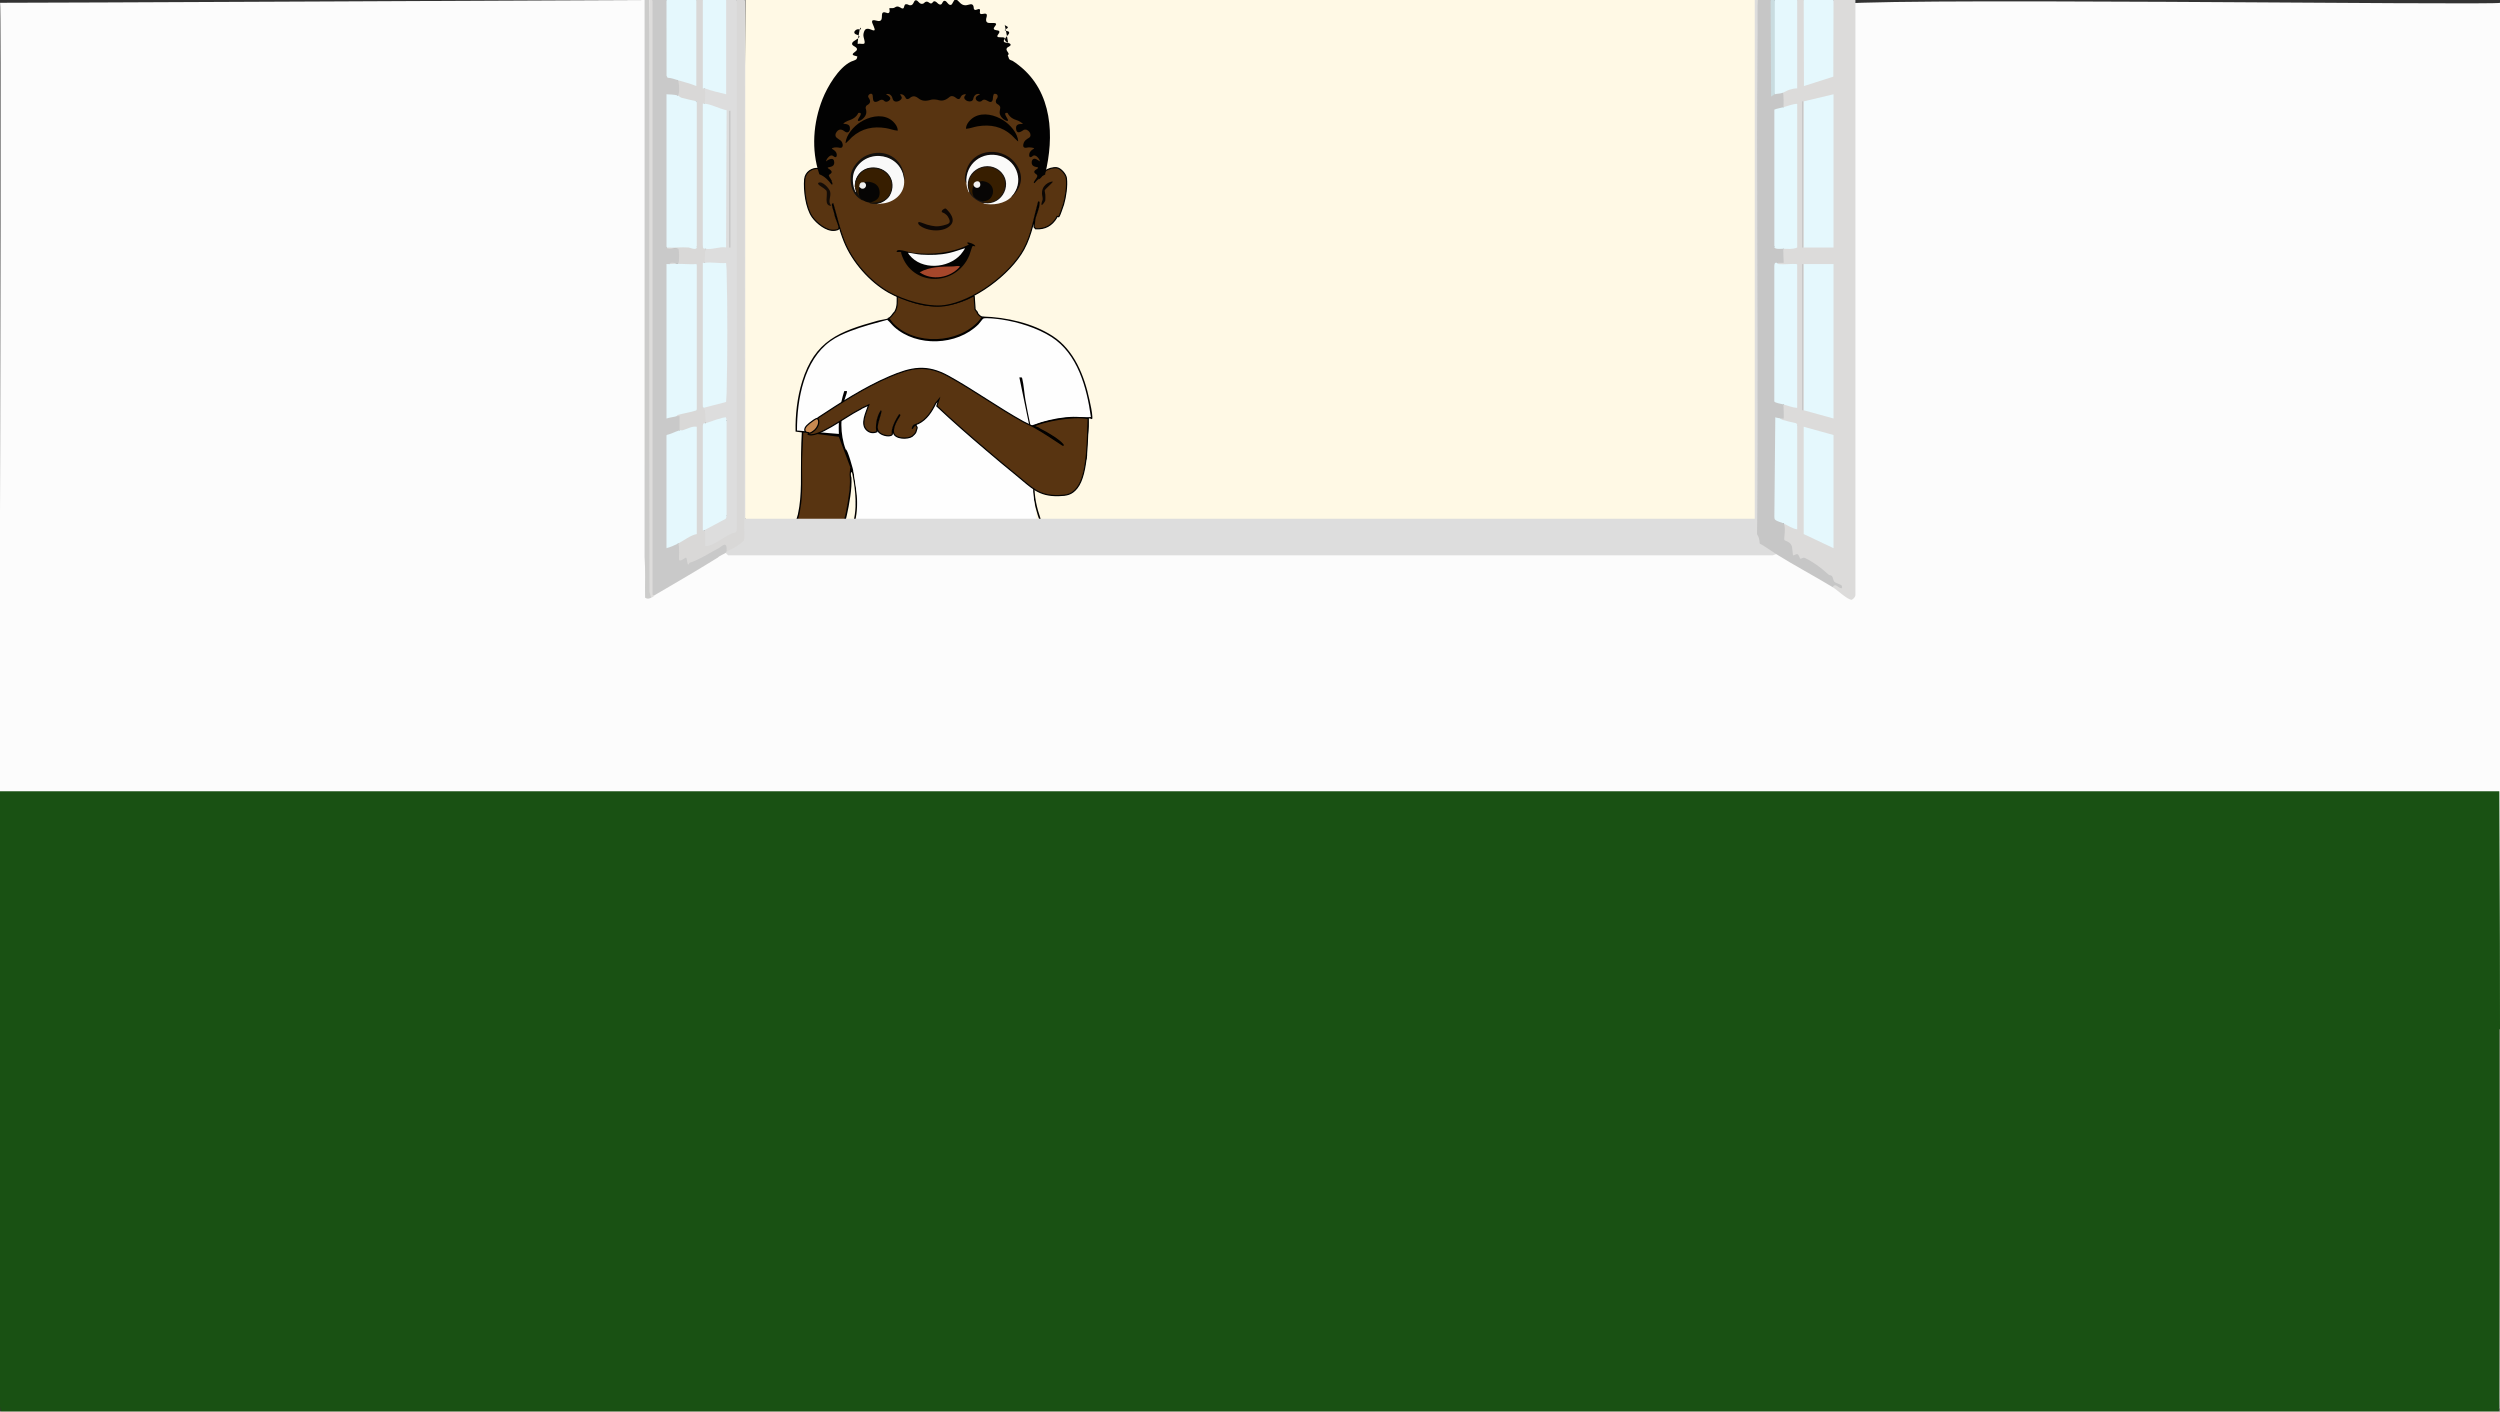 <?xml version="1.0" encoding="UTF-8"?>
<svg id="Ebene_1" xmlns="http://www.w3.org/2000/svg" version="1.1" viewBox="0 0 2034.72 1149.12">
  <rect x="0" y="0" width="2034.72" height="1149.12" fill="#333333" stroke="none"/>
  <!-- Generator: Adobe Illustrator 29.7.1, SVG Export Plug-In . SVG Version: 2.1.1 Build 8)  -->
  <defs>
    <style>
      .st0, .st1 {
        fill: #583411;
      }

      .st2 {
        fill: #cccccb;
      }

      .st3 {
        fill: #848d79;
      }

      .st4 {
        fill: #100b09;
      }

      .st5 {
        fill: #130c07;
      }

      .st6 {
        fill: #fcfcfc;
      }

      .st7 {
        fill: #c9dce0;
      }

      .st8 {
        fill: #d9d8d7;
      }

      .st9 {
        fill: #080605;
      }

      .st1, .st10, .st11 {
        stroke: #000;
        stroke-miterlimit: 10;
      }

      .st12 {
        fill: #020202;
      }

      .st13 {
        fill: #c9c9c9;
      }

      .st14 {
        fill: #a6a6a6;
      }

      .st15 {
        fill: #060504;
      }

      .st16 {
        fill: #a7472b;
      }

      .st17 {
        fill: #dddcdb;
      }

      .st18 {
        fill: #1b1614;
      }

      .st19 {
        fill: #f3f2f1;
      }

      .st20 {
        fill: #bbbbba;
      }

      .st21 {
        fill: #f9f9f9;
      }

      .st22 {
        fill: #cac8bb;
      }

      .st23 {
        fill: #efefee;
      }

      .st24 {
        fill: #195113;
      }

      .st25 {
        fill: #371e00;
      }

      .st26 {
        fill: #0d0705;
      }

      .st27 {
        fill: #fff9e5;
      }

      .st28 {
        fill: #12100d;
      }

      .st10 {
        fill: #b07345;
      }

      .st29 {
        fill: #0c0704;
      }

      .st30 {
        fill: #ddd;
      }

      .st31 {
        fill: #020100;
      }

      .st32 {
        fill: #030201;
      }

      .st33 {
        fill: #010000;
      }

      .st34 {
        fill: #fafaf9;
      }

      .st35 {
        fill: #e5f8fd;
      }

      .st36 {
        fill: #c6c6c6;
      }

      .st37 {
        fill: #fefefe;
      }

      .st38 {
        fill: #fafafa;
      }

      .st11 {
        fill: #c88950;
      }

      .st39 {
        fill: #dcdbda;
      }

      .st40 {
        fill: #bebebe;
      }

      .st41 {
        fill: #414141;
      }
    </style>
  </defs>
  <path class="st27" d="M1434.17-.04l3,.92v420.1l-3,1.2-1.44,1.92h-824.07l-1.88-1.92c-.83-.1-1.47-.2-1.47-.3-.25-138.9.09-283.28,1.47-421.92h827.39,0Z"/>
  <g>
    <path class="st0" d="M661.32,485.81l1.03-1.33c6.67-13.79,13.32-27.67,18.98-41.95,5.01-12.65,8.13-25.38,10.02-38.82.37-2.66.8-13.24.75-19.2,0-.61,1.2-1.45,1.33-2.04.15-.74-.34-2.24-.5-2.98-.19-.92-.66-2.75-.94-3.64s-.92-2.66-1.27-3.53c-.53-1.32-1.64-3.94-2.32-5.19-.38-.69-1.41-1.92-1.71-2.65-.95-2.31-.93-7.53-2.04-9.76-.08-.15-.29-.47-.46-.52-9.1-2.86-20.75.62-30.02-2.57l-.81.38c-1.06,13.62-1.1,27.21-.97,40.75.23,13.65-1.87,26.86-6.37,39.89l-14.23,47.68c-.47,1.8-.78,3.63-.94,5.48,9.38.39,21.14.53,30.46,0v.02-.02h0Z"/>
    <path class="st33" d="M693.1,383.13c3.85,1.1-.02-2.17,3.21-4,4.23-2.4.75-1.51-3.37,1.19-1.6,1.05-.66-.88-1.47,5.86.83,7.65-.36,15.62-1.59,23.2-1.78,10.99-4.56,21.05-8.51,31.4-5.87,15.36-13.37,30.05-20.05,45.04.44-.02,1.25.2,1.54-.19,9.36-21.71,21.32-43.01,26.41-66.38,1.92-8.79,4.26-21.56,3.71-30.44-1.35-3.83.33-7.48,1.11-1.14,1.17,6.1,2.03,12.66,2.21,18.87.28,1.94.28,3.92,0,5.86-.55,16.72-9.03,33.84-13.95,49.74-2.24,7.21-4.79,15.21-6.71,22.44-.51,1.92.56,1.67,1.3.09,2.83-6.12,4.59-15.97,6.7-22.76,4.89-15.68,13.29-32.68,13.88-49.19.29-2.15.28-4.33,0-6.48-.23-7.95-1.73-15.75-3.03-23.58,1.52-2.64,5.83-7,8.76-8.5.1,2.27-.46,9.95.85,11.93,2.32,6.08,8.41,28.78,13.75,25.38.36-.23.45,8.13.67,8.09.38-.06,2.37-7.75,3.42-7.57.97.17,3.44.45,4.36.42.48-.01,4.57-1.33,4.7-1.54.16-.24-.64-.26.49-1.34.15-.15.12,7.54.14,7.53.11-.07,1.8-7.1,2.38-6.93,6.35,1.76,13.23,22.08,14.2,15.05.26-1.88,9.12-25.51,9.51-26.83.08-.29-1.67,13.46-1.11,12.57,2.52-4.05,7.06,6.61,8.16,1.99,27.2,13.39,47.73-31.65,75.73-20.08.61.52.22,6.08.3,7.4,1.14,17.7,9.65,33.8,16.13,49.83,4.7,11.63,9.22,23.44,12.49,35.59l1.24.18c-3.1-12.28-7.8-24.36-12.52-36.08-7.28-18.04-16.96-35.91-16.13-56.15,7.72,2.71,15.52,7.04,23.94,5.82,3.46-.5-14.23-2.35-10.98-3.75,12.43-5.33,31.57-15.27,29.74-26.87-1.18-7.52,2.74-20.82,1.03-28.2,2.42-.63,3.5,2.34,3.33-1.46-.18-4.03-1.43-9.39-2.28-13.41-4.22-19.98-12.55-40.92-30.04-52.26-16.31-10.57-37.64-15.27-56.79-15.86-.38.11-.36.43-.5.56h.03l-.74-.09c-16.63,22.94-57.7,24.4-74.69,1.07l-.88-.06c-2.3.81-6.34,1.24-9.06,2-30.86,8.62-50.92,15.87-61.3,49.59-3.99,12.95-5.58,27.03-5.3,40.6l5.08.66c-.43,5.73-.44,11.4-.6,17.13-.44,16.37.97,33.62-2.58,49.5l-19.71,66.84c-.26.67.75.39,1.15.41,5.91-21.3,12.9-42.31,18.78-63.62,4.68-16.91,2.88-30.95,3.23-48.22.09-4.37.42-8.89.62-13.25.13-2.82.22-5.66.3-8.48h3.18l25.77,3.22"/>
    <path class="st1" d="M795.25,253.84c-.46-.74-1.89-1.38-1.73-3.01l-.69-9.94c-.33-.36-3.65,1.61-4.32,1.9-16.96,7.58-33.64,8.19-50.87,1.02-2.53-1.05-4.9-2.41-7.4-3.54.03,4.71.57,9.2-1.9,13.49-.35.61-.77.75-.96,1.02-.99,1.36-2.52,3.72-4.22,4.32,1.24,1.27,2.27,3.08,3.45,4.33,17.62,18.55,53.83,17,70.6-2.17.79-.91,1.45-2.26,2.26-3.09-1.8-.49-3.02-1.98-4.05-3.42-.21-.3-.1-.79-.17-.89v-.02h0Z"/>
    <path class="st14" d="M697.51,412.7c.51-1.88.51-4.6,0-6.48.06,2.09.07,4.39,0,6.48Z"/>
    <path class="st41" d="M696.31,412.39c.51-1.66.51-4.18,0-5.86.05,1.93.06,3.93,0,5.86Z"/>
    <path class="st1" d="M743.67,62.34l-23.41,1.33c3.27,1.32-6.55,2.59-7.07,6.63-13.33-3.3-21.4,5.61-33.13,14.13-1.26.91,2.23,10.34,1.33,10.6-.52.15-.91,9.92-.88,9.28.02-.5-4.61-4.38-4.42-4.86.27-.69-3.44,21.14-3.98,21.64-8.5,8.03-1.77,15.46,4.58,26.56-1-1.2-3.3-2.98-4.17-4.42-1.48-2.45-3.38-5.75-6.24-6.07-5.48-.62-10.8,2.98-11.33,8.78-.79,8.85,1.03,23.35,6.23,30.68,3.53,4.99,11.47,11.44,17.77,10.82,1.63-.16,4.1-.45,3.94-2.27-.25-2.99-2.81-7.52-3.35-10.89-.36-2.33-1.78-5.03-1.95-7.36-.03-.34-.22-1.15.29-1.07,2.83,10.12,5.47,21.22,9.42,30.93,6.68,16.39,20.77,32.4,35.92,41,12.01,6.81,31.92,12.91,45.56,11.01,23.1-3.23,53.22-25.25,64.49-46.02,6.54-12.05,8.37-25.34,12.02-38.46.53-.07.28.7.29,1.07.16,4.21-2.55,8.99-3.36,13.12-.36,1.88-.4,4.41-.61,6.09-.07.57,1.04,1.07,1.29,1.57,7.6.46,13.17-2.56,17.1-9.11.19-.32.31-.99.35-1.02.06-.05,1.06.57,1.47.27.46-.33,3.38-8.69,3.74-9.91,1.78-6.15,3.1-15.02,2.34-21.37-.37-3.15-4.54-8-7.72-8.45-2.93-.41-7.34.81-9.63,2.74-1.65,1.4-2.73,4.59-4.67,5.87.01-5.23,4.71-8.45,3.36-13.49-3.8-14.17-3.7-28-13.69-37.99-2.1-2.1-14.8-10.36-16.79-12.81-6.6-8.13-17.51-10.47-22.65-19.62-.44-.12-.5.12-.76.3-1.78,1.27-3.78,3.32-5.61,4.76-13.73,10.82-19.21-12.05-35.47-5.76-8.08,3.12-20.18,4.86-28.27,7.95l-5.3-13.69,22.97,7.51Z"/>
    <path class="st37" d="M648.65,350.39l34.09,2.78c-.49-11.83.76-23.64,4.39-34.88.57.2,2.35-.44,2.24.47-.22,1.76-1.58,4.83-2.09,6.82-3.25,12.93-3.77,27.68,1.03,40.22,1.45-.67,6.31,17.27,6.5,18.74,2.61,19.6,3.08,15.09,2.9,31.33-.28,23.93-35.45,76.97-10.45,82.35,16.47,3.55,63.46,4.02,86.79-4.21,6.14-2.17,90.33,64.17,67.42-87.8-2.47-16.42,2.64-22,.53-39.14l-12.36-59.88c1.31.13,1.97-.59,2.33.84,1.26,5.12,1.65,11.97,2.59,17.41,1.21,7,2.7,13.95,4.14,20.91.42.36,7.87-2.48,9.11-2.85,8.06-2.4,17.29-4.07,25.7-4.25,4.77-.1,9.56.78,14.35.16-3.3-23.97-10.82-51.46-32-65.06-11.55-7.42-27.4-12.33-40.89-14.33-2.48-.37-13.22-1.71-14.76-.68-.66.44-2.86,3.64-3.89,4.66-17.43,17.37-50.06,18.62-68.47,2.14-2.02-1.82-3.65-4.17-5.72-5.83-10.13,2.77-20.38,5.42-30.19,9.22-5.62,2.18-11.18,4.67-16.11,8.21-21.5,15.44-27.17,47.39-27.17,72.62l-.02.03h0Z"/>
    <path class="st11" d="M660.65,352.37l.25-.35c3.79-.91,7.29-6.37,5.94-10.34-.95-2.78-4.56.29-6,1.33-2.02,1.45-6.87,4.8-5.63,7.65.69,1.56,1.89,1.27,3.24,1.62"/>
    <path class="st10" d="M670,405.11"/>
    <path class="st1" d="M657.32,353.18c6.48,4.75,31.1-14.29,41.73-19.55,1.37-.68.92-.41,1.94-1.1,1.31-.88.66-.26,6.06-2.92-1.85,5.89-7.16,15.59-1.42,20.58,2.4,2.09,5.06,2.36,8.02,1.21-.68-4.28-.09-8.97,1.46-13.06.19-.49,1.6-3.72,1.79-3.8.11-.06-.12.02.17.05-.67,3.36-1.96,6.65-2.71,9.97-.48,2.13-.73,4.47.41,6.42,1.49,2.52,6.49,4.11,9.27,3.62,3.36-.58,1.77-1.82,2.3-4.48.92-4.63,3.26-8.68,5.71-12.6.52.09.18.81-.03,1.11-3.65,5.44-5.37,10.28-4.81,13.38.97,5.32,11.45,5.53,15.09,3.12.78-.52,2.84-2.62,3.08-3.42l1.04-3.43c.13-.42-.06-.84-.4-1.13-.79-.68-.19-2.2-.5-1.1-1.87-.28-3.41,4.07-2.91,2.25.85-3.06,2.54-2.5,4.72-3.57,6.93-3.41,10.88-9.72,14.23-16.56l2.61-3.15-1.66,5.46c13.04,12.31,26.59,24.11,40.25,35.72,8.22,7,16.53,13.98,24.91,20.77,11.92,9.66,17.53,16.86,34.04,16.38,6.4-.19,10.47-.73,14.8-6.12,9.3-11.54,8.36-42.67,9.16-56.64-13.25-2.36-35.27,2.16-44.02,5.96-.31.7,2.88,1.41,3.24,1.67,1.95,1.5,4.34,2.38,6.4,3.61,4.47,2.67,10.37,5.95,13.74,9.92.23.28.71.88-.11.55-7.69-5.02-15.33-10.25-23.36-14.73-2.63-1.47-5.78-2.66-8.53-4.17-20.66-11.42-40.36-25.71-60.98-37.12-17.9-9.9-30.3-7.28-48.18.39-20.36,8.74-39.5,21.16-58.03,33.34-.75.74.2,1.45.39,2.25.61,2.63-1.09,5.9-2.98,7.69-.67.63-2.39,1.97-3.5,2.39l-2.25.58"/>
    <path class="st34" d="M786.5,148.96c.15,2.38.75,4.6,1.66,6.78.07.16.5,1.3.75.62l.29-.92c-5.08-14.04,11.88-25.12,23.19-16.72,12.28,9.12,3.57,27.64-10.61,26.07l-.81.52-.75.31c7.47,1.71,17.6.39,23.07-5.55,14.95-15.05.21-37.72-19.58-34.43-10.6,1.76-19.58,12.14-17.22,23.32h.01Z"/>
    <path class="st21" d="M735.82,146.33c-.14-18.46-23.14-26.01-35.85-14.29-5.85,5.4-7.55,11.85-5.94,19.62.21,1.04,1.71,6.94,3,5.07-.34-1.23-.69-2.44-1.02-3.61.7-.44.43-.79-.3-.93.52-10.46,8.54-17.2,18.75-14.94,15.61,3.45,15.19,25.31-.26,28.15l-.38.68c-.64.32.31-.14.87.03,1.47-.22,1.26-.08,2.3-.38,10.42-.49,19.87-8.15,18.85-19.39h-.02,0Z"/>
    <path class="st32" d="M787.4,197.39c-.65.64,1.19,1.56,1.19,1.69-14.05,6.87-30.55,8.65-45.95,6.59-3.19-.43-7.45-2-10.29-2.14-1.22-.06-2.57,0-2.57,1.56.59.11,3.43-.16,3.6.02.05.05.1,1.05.22,1.46,8.39,27.01,44.47,27.07,55.35,1.2.56-1.32,2.07-6.83,2.51-7.32.59-.65,1.49.17,2.27,0,.15-1.68-5.82-3.59-6.33-3.08v.02h0Z"/>
    <path class="st31" d="M786.2,104.85c3.29-.22,6.37-1.55,9.59-2.07,10.45-1.68,19.61.18,27.66,7.32.46.41,4.99,5.33,5.28,4.93-.54-6.86-6.6-13.57-12.09-17.09-6.75-4.34-16.33-6.85-23.7-2.7-3.1,1.74-6.87,5.77-6.73,9.61,0,0-.01,0-.01,0Z"/>
    <path class="st4" d="M786.5,148.96c-1.02-15.8,13.02-26.47,27.69-21.99,14.25,4.35,19.53,21.79,9.11,33.09.13.62.77-.32.9-.46,6.87-7.03,9.16-15.3,3.87-24.31-9.72-16.54-36.23-15.79-41.72,3.8-.83,2.95-1.82,7.3.15,9.87h0Z"/>
    <path class="st28" d="M702.04,163.15c.37-.34.07-.86-.9-1.54.58-.84-.58-2.11-1.51-1.85-1.29-2.3-2.29-4.78-3.05-7.26-.3,0-.49.17-.57.48.11.93.31,1.59.48,2.45.06.32.39,1.01-.16.94-2.51-4.96-3.17-13.01-.55-17.98,9.8-18.59,38.09-13.61,40.06,7.81.49-.31.34-1.19.3-1.69-1.48-16.1-16.5-24.34-30.88-18.01-5.88,2.59-12.31,9.74-12.86,16.46-.7,8.56,1.8,16.25,9.65,20.2h-.02.01Z"/>
    <path class="st26" d="M766.63,172.68c.06.09,1.58.63,1.98.9,1.38.92,2.19,1.59,3.05,3.05,2.94,4.99.69,5.63-3.8,6.79-5.39,1.39-8.15.77-13.4-.61-1.45-.38-5.18-2-6.14-2.07-1.71-.12-1.06,1.7-.05,2.55,6.25,5.23,20.4,6.28,25.88-.53,2.33-2.9,1.02-6.46-.92-9.25-.4-.58-3.07-3.71-3.5-3.79-1.29-.26-3.91,1.66-3.1,2.98v-.02h0Z"/>
    <path class="st18" d="M788.91,156.37c1.73,4.22,7.73,8.29,12.07,8.95,15.26,2.29,24.35-17.02,12.34-26.66-12.01-9.64-30.64,2.53-24.41,17.71h0Z"/>
    <path class="st5" d="M676.7,167.47c-3.49-3.23.02-7.14-1.04-11.42-.68-2.74-6.54-9.12-9.53-7.25-1.66,1.04,3.38,3.73,4.03,4.23.46.35,2.32,1.8,2.46,2.11,1.41,3.16-2.53,12.75,4.08,12.33h0Z"/>
    <path class="st29" d="M847.73,166.85c.47.54,2.89-2.95,3-3.56.2-1.15.07-3.64.03-4.93-.03-.84-.65-3.01-.45-3.55.25-.69,4.93-4.84,5.86-6,.28-.35.73-.5.6-1.08-2.68.18-5.28,1.75-6.92,3.86-1.36,1.74-1.79,3.59-1.79,5.82,0,1.27.65,3.41.57,4.62-.09,1.37-1.34,3.18-.89,4.82h-.01Z"/>
    <path class="st25" d="M695.7,152.05c.38.77.38.97.38.97,0,0,1.83,4.74,3.46,6.74l.32-.78c-.81-2-.57-4.15-.21-6.23l.28-.65v-.49c.07-1.93.89-2.92,2.81-2.6l.42-.66,1.19.4c10.59-2.19,16.14,11.55,4.45,14.59l-.22.74c-.7.27-1.48.26-1.2.93,17.81,4.74,26.44-20.79,9.05-27.28-10.54-3.93-20.3,2.68-20.7,13.94l-.03.38Z"/>
    <path class="st28" d="M695.71,152.05c.12-4.19,3.79-11.2,7.54-13.11,10.88-5.56,25.01,2.36,21.88,15.58-2.18,9.19-9.61,10.47-17.65,10.49.36.9,5.41,1.03,6.34.93,3.63-.4,8.6-3.53,10.41-6.78,6.58-11.82-2.62-24.16-15.35-22.79-8.02.86-13.48,7.54-13.16,15.69h-.01Z"/>
    <path class="st38" d="M739.14,205.72c-.25.23.83,1.57,1.05,1.85,9.93,12.46,31.37,11.05,41.63-.31.48-.53,3.84-4.87,3.46-5.25-4.22,1.31-8.34,2.88-12.66,3.86-7.64,1.73-14.96,1.83-22.78,1.38-3.62-.21-7.11-1.24-10.71-1.54h.01Z"/>
    <path class="st16" d="M781.37,216.83c-1.91-.75-3.78-.02-5.57,0-9.19.16-19.05.15-27.3,4.77,9.98,7.17,25.05,4.61,32.87-4.78h0Z"/>
    <path class="st15" d="M703.24,148.38l-.02.73c2.85,2.42-.96,5.99-3.11,2.95l-.79.19c-.62,2.84-.89,5.32.3,8.08.6.78.9,1.05,1.51,1.94,2.27,1.49,4.8,2.73,7.54,2.59,3.68-1.48,7.33-2.74,7.26-7.92-.06-4.61-2.28-7.24-6.29-8.47-2.85-.87-3.68-.64-6.4-.09h-.01.01Z"/>
    <path class="st25" d="M792.23,159.45l.33-.69c-.93-2.22-.78-4.76.18-6.94l-.21-.69c.22-.11.42-.28.45-.54.19-1.99,1.49-2.71,3.38-2.26l.7-.29.58.34c10.27-2.43,14.46,12.46,3.53,14.74l-.5.65-.46.62c16.24,3.6,25.03-19.18,9.86-26.75-13.33-6.66-28.16,8.86-18.76,21.34.1.13.77,1.09.9.47h.02,0Z"/>
    <path class="st9" d="M797.06,148.04l-.27.64c1.8,2.85-1.61,5.11-3.57,2.43l-.67.02c-1.5,2.2-1.57,6-.3,8.33,1.35,2.47,5.74,4.43,8.44,4.32,8-.32,10.51-11.37,3.22-15.17-1.73-.9-5.2-1.92-6.83-.56h-.02,0Z"/>
    <path class="st23" d="M699.33,152.05c.73.42,1.14,1.27,2.02,1.48,3.1.74,5.08-3.49,1.89-5.18-1,.19-1.86-.33-2.88.61-.94.88-.81,2.04-1.04,3.09h0Z"/>
    <path class="st19" d="M792.53,151.12c1.44,3.1,6.23,1.96,5.22-1.8-.08-.28-.51-1.13-.7-1.28-1.95-1.52-5.64.67-4.53,3.08h.01Z"/>
  </g>
  <path class="st6" d="M531.07-.04l5.5,457.21,77.69-23.87,816.47,1.08,61.67,10.27-.14-440.38c-.28-7.14,540.32.41,543.02-2.02-.97,0,1.84,1147.29-.96,1144.01,1.57,5.6-2032.12-.04-2033.01,1.9C-3.05,1147.56,1.87,3.86.07,2.27,1.26,2.49,531.07-.04,531.07-.04Z"/>
  <path class="st24" d="M2034.16,644.01c.84,163.3.84,336.77,0,500.93l-.93,4.62H1.14l-1.22-4.62v-500.93h2034.24Z"/>
  <path class="st22" d="M2034.16,1148.6c.27-.84.59-.83.96,0v.96H-.08v-.96h2034.24Z"/>
  <polygon class="st3" points="2035.12 1148.6 2034.16 1148.6 2034.16 1124.61 2034.16 1100.62 2034.16 1045.92 2034.16 837.69 2035.12 837.69 2035.12 1148.6"/>
  <g>
    <path class="st39" d="M1468.01-.04l.76.88.19,66.64c7.44-1.93,14.89-4.18,22.37-6.76l.19-59.61.76-1.14h17.82v484.13c.15,1.96-2.66,4.12-3.16,4.07-3.67-.31-11.44-7.91-15.43-10.32-.2-1.9.02-2.59.72-2.95-1.15-4.13-1.85-5.14-3.91-5.18-6.53-5.84-13.21-10.99-20.04-13.88-2.53,1.47-3.55.54-5.53-2.95-3.08,2.45-4.72.13-4.93-6.98-1.81-2.44-3.83-4.18-6.05-5.23l-.34-2.27c.46-4.35.45-8.16.28-12.38l1.3-1.28c1.92.43,6.79,2.63,8.6,3.97.45.34.79,1.23,1.1,2.11l-.76-.66v-83.11l.76-1.16c-2.33,1.01-12.84-1.61-13.23-3-.17-.62-.11-1.51-.04-2.28-.07-1.57.47-2.32,1.6-2.24-.32-3.94-.22-7.03.3-9.28,2.75-1.78,6.93-.52,9.9.8.57.25,1.04,1.18,1.48,2.08l-.76-.66v-115.24l.76-1.17c-2.2,2.37-15.47,3.28-16.18,1.31-.21-.58-.19-1.48-.13-2.27l.33-1.92,4.15-.11c-.46-4.43-.32-7.59.45-9.49l1.2-1.87c2.02-.55,6.93-.91,8.92-.56.47.08.88.77,1.26,1.47l-.76-.66v-115.24l.76-1.17c-3.29,3.36-7.94,4.91-11.38,2.88l-.51-1.44c.17-3.38.27-7.25-.62-10.07l.92-2.28c3.57-1.94,7.18-3.09,10.84-3.68V1.11l.76-1.15h5.31-.03,0Z"/>
    <path class="st30" d="M606.54-.04v422.22h821.65V-.04h2.28l.52,6.75c.07,133.92.08,268.46.02,403.64l-.29,24.04c1.04.06,2.28,4.46,1.9,6.62,3.69,1.54,7.37,4.07,10.98,6.67.37.26.71.79,1.05,1.34s.68,1.24.99,1.95l-2.83,1.01-850.14.02-2.06-1.98c-.39-2.45-.04-2.64.76-.96l.52-1.63c4.54-2.54,8.92-5.6,13.16-9.19l.36-437.08.76-1.2h.38-.01Z"/>
    <path class="st36" d="M1441.09-.04l.76.64.37,75.46c1.03-1.2,1.79-.98,2.28.67.83-3.33,4.57-3.6,5.69-.96.29.1.99-.29,1.11.05.22.62.7,10.05.03,11.46-1.74,3.48-5.18,4.1-7.21,1.92l.76.66v109.97l-.76,1.16c2.16-.47,4.4-.63,6.73-.47l.48,1.91.38,11.52h-5.31c-.26,1.1-.77,1.97-1.53,2.62v108.85l6.07,1.66.39,2.02c.48,1.61.55,11.12.38,11.52-.13.31-1.81-.22-2.28,0-1.02,1.57-2.3,2.12-3.82,1.63l-.75,78.79c2.12,1.36,4.28,2.32,6.5,2.88l.35,2.11c2.07,3.66.05,11.48.56,13.46.18.71,5.19,1.21,6.19,5.44.31,1.3.65,6.54.87,6.93.33.6,2.54-1.2,3.54-.85,1.29.46,1.77,3.29,2.38,3.65.69.4,2.2-1.25,3.63-.59,6.4,2.97,13.14,7.83,19.3,13.53.92.85,2.03.32,2.88,1.34.8.95.88,3.49,1.97,4.61s5.57,2.06,6.08,3.34c.36.91.09,2.01-.56,1.91-2.53-.39-4.78-4.66-7.02-.96-15.26-9.24-30.66-17.35-45.89-26.87-4.46-2.79-8.9-6.13-13.41-8.58-.38-4.07-.75-5.31-2.15-7.45.88-106.66.05-213.63-.01-320.26-.02-38.29.54-76.43.4-114.72h10.62Z"/>
    <path class="st13" d="M542.45-.04l.76.88.05,59.73c2.22,1.09,4.6,1.87,7.14,2.35l1.15,2.29c2.66.66,2.88,13.72,0,12.47l-1.54,1.59c-2.31-.69-4.57-.68-6.8.03v120.98l-.76,1.18c3.08.63,6.17.77,9.28.44,2.23-1.25,2.15,10.15,1.07,12.18-2.7.04-5.39.31-8.07.82-.31,1.25-.81,2.11-1.52,2.57v120.56c2,.01,4-.28,6.01-.87l1.58,1.52c.76-.45,2.4-1.29,2.94-.08.19.42.48,11.91-.66,11.6-2.83,4-7.54,6.24-10.62,3.84l.76.67v90.28l-.76,1.17c2.67-3.75,6.5-5.34,9.48-3.84,1.16-.35,1.67,1.49,1.55,5.53-.43,5.58-.03,7.6,1.21,6.07,2.96-3.27,4.82-2.13,5.59,3.42,9.74-4.87,19.42-10.16,29.04-15.88,2-1.02,4.05,4.56,2.05,7.58-.34.21-.61.87-.76.96-1.75,1.08-3.56,1.79-5.31,2.88l-1.14.96c-17.15,10.6-34.37,20.68-51.58,30.71-1.41,1.14-2.17.65-2.28-1.48V1.15l.77-1.2h11.38-.01Z"/>
    <path class="st8" d="M572.03-.04l.76.88v68.58l.76,2.51c1.75.74,1.63,11.93,0,12.47l-.76,2.59-.02,112.71c.4.71.78,1.62,1.16,2.73,1.18,1.04.81,10.71-.38,11.52l-.76,2.58-.02,113.16-.36,2.3c2.53-1.08,3.25,8.92,1.9,12.47.02,1.77-.47,2.43-1.49,1.98-.06,29.46-.08,57.9-.03,85.35,1.69-.85,2.34,2.68,1.94,10.57,2.1.22,4.26-.8,6.36-1.84,6.04-3.64,11.99-7.01,17.86-10.1V1.16l.76-1.2h6.45l-.38,438.07c0,1.3-.24,1.65-.63,2.24-.58.87-4.5,3.55-5.52,4.26-2.71,1.89-5.54,2.83-8.26,4.53.74-9.91-4.04-4.17-5.99-3.16-8.03,4.2-16.24,9.69-24.09,12.15-.37.12-.77,1.63-1.17,1.5-.85-.3-.94-5.09-1.61-5.62-.73-.57-4.48,3.52-5.83,1.85-.34-.85.67-11.69-.76-13.44l1.15-2.57c2.18-1.71,11.9-7.78,13.3-6.23.26.29.49.69.73,1.13l-.76-.67v-85.49l.76-1.17-1.04,1.8c-4.22,1.08-8.4,2.06-12.55,2.93l-.45-1.85v-11.52h-2.28c-.13-.68-.25-1.52-.09-2.09.51-1.83,14.09-4.35,16.4-2.7l-.76-.66v-117.16l.76-1.17-1.31,1.35c-6.08,1-12.3.71-18.43.4-.44-.02-.88-.28-1.32-.57s-.89-.72-1.32-1.18c1.39-2.72,6.55.46,7.53-1.09.57-.91.57-9.14.09-10.82-.57-2.03-8.52,1.09-9.9-1.52.4-.47.79-.91,1.2-1.22s.8-.58,1.2-.61c7.45-.58,15.13-.55,22.25,1.35l-.76-.66v-116.68l.76-1.17c-4.92,1.84-10.44.43-15.12-2.64l-.43-2.16c1.86-.52,1.43-11,0-12.47.43-.37.87-.7,1.32-.9s.88-.38,1.29-.27c3.94,1.07,7.89,2.18,11.8,3.81V1.12l.76-1.16h5.33Z"/>
    <path class="st30" d="M599.71-.04v430.38c-.07,1.97-.73,2.74-1.43,3.11-7.04,1.3-15.44,9.73-22.27,10.84-.7.11-1.41-.1-2.1-.03-.08-2.55.27-10.91-.44-12.35-.21-.43-.55,0-.7-.13l.18-2.06c6.23-3.27,12.37-6.58,18.4-9.94-.3-.08-.75-.36-.76-.89-.24-24.62-.24-51.05,0-75.69l.76-1.15c-1.07-.44-2.2-.47-3.39-.07l-13.12,4.23-.56-1.76c-.08-2.82-.18-7.94-.63-10.35-.28-1.53-.9-1.14-1.26-2.13l.27-2,17.52-4.57c.65-1.04.85-28.16.88-32.68.19-25.65.02-52.65-.45-77.29-5.01.55-10.31.9-15.36.23-.63-.08-1.2-.93-1.73-1.72l.38-11.52,1.33-1.74c5.01-.17,9.99-.8,14.94-1.91l.41-107.26-15.6-4.99-1.46-2.13c.45-3.93.71-8.64,0-12.47.98-.57,1.98-1.15,2.99-.93l13.7,3.58V1.12l.76-1.16h8.74,0Z"/>
    <path class="st2" d="M528.41-.04l.52,26.76c.21,151.53.33,303.07.38,454.61.85,1.44,1.06,3.15.62,5.15-1.86.84-2.98,1.23-4.91-.05-.21-10.98.38-22.18-.41-33.02l.02-453.45h3.79-.01Z"/>
    <polygon class="st35" points="1492.28 -.04 1492.12 62.39 1468.21 70.03 1468.01 -.04 1492.28 -.04"/>
    <path class="st35" d="M566.72-.04v70.05c-5.03-2.03-10.12-3.27-15.17-4.79-2.7-.81-5.42-1.89-8.16-1.91l-.89-1.58-.05-61.76h24.27,0Z"/>
    <path class="st35" d="M590.99-.04v76.77c-5.81-1.43-11.67-2.73-17.45-4.8-.48-.17-1.03.13-1.52,0V-.04h18.97Z"/>
    <path class="st35" d="M1462.7-.04v71.97c-2.05,0-4.17.43-6.21,1.08s-4.23,2.09-6.3,2.76c-1.75.56-3.92.38-5.69.96l-.76-.89V1.12l.76-1.16s18.2,0,18.2,0Z"/>
    <path class="st17" d="M531.07-.04v484.04l1.52.56c-.66,1.24-1.83,1.54-2.65,1.92l-1.34-4.77c-.43-160.49-.06-321.19-.18-481.75h2.65Z"/>
    <path class="st7" d="M1444.5-.04v76.77c-.87.28-2.14,1.35-3.03,1.92l-.38-78.69s3.41,0,3.41,0Z"/>
    <path class="st30" d="M585.3,452.89c-.19.12-.64.65-1.14.96l1.14-.96Z"/>
    <polygon class="st35" points="1492.28 76.73 1492.28 201.48 1468.01 201.48 1468.01 82.49 1492.28 76.73"/>
    <polygon class="st35" points="1492.28 214.91 1492.28 340.62 1468.01 333.9 1468.01 214.91 1492.28 214.91"/>
    <polygon class="st35" points="1492.28 354.05 1492.28 446.17 1468.01 434.66 1468.01 347.33 1492.28 354.05"/>
    <path class="st35" d="M1451.33,87.28c3.78-1.1,7.57-2.51,11.38-2.88v117.07c-3.63,1.58-7.65,1.1-11.38.96-1.07-.04-7.21.86-7.21-1.44v-111.79c2.38-.96,4.81-1.22,7.21-1.92Z"/>
    <path class="st35" d="M1446.39,213.95c.13.03.58.97,1.28,1.03,4.99.4,10.03-.44,15.02-.07v117.07c-3.82-.25-7.6-1.79-11.38-2.88-1.01-.29-7.14-1.21-7.23-2.48l.02-110.28c.08-2.91,1.33-2.61,2.28-2.4h0Z"/>
    <path class="st35" d="M1449.43,340.62c.07.02.43.87.92,1,3.8,1.04,7.6,2.05,11.41,2.83.31-.03.95.91.95,1.44v84.92c-3.69-.42-7.37-2.99-11-4.8-1.95-.97-5.27-1.48-6.94-3.06-.46-.44-.63-.95-.64-2.21l.76-81.1c1.5.53,3.05.58,4.55.97h-.01Z"/>
    <rect class="st40" x="1466.87" y="82.49" width=".76" height="118.99"/>
    <rect class="st40" x="1466.87" y="214.91" width=".76" height="118.99"/>
    <path class="st35" d="M551.55,77.69c.78.2,2.18,1.62,3.23,1.91,4.09,1.12,8.22,1.89,12.32,2.89v118.51c0,3.25-5.7.51-6.62.44-6-.43-12.03.4-18.03.04v-124.75c2.97.1,6.15.23,9.1.96h0Z"/>
    <path class="st35" d="M544.72,214.91c7.43-.66,14.94.49,22.38,0v118.99c-5.11,1.69-10.27,2.39-15.39,3.8-.5.14-.84.98-.92,1-2.75.79-5.59,1.05-8.34,1.92v-125.72c.75-.05,1.52.07,2.28,0h-.01Z"/>
    <path class="st35" d="M553.07,350.21c.77-.24,1.65.22,2.46,0,3.86-1.07,7.66-3.6,11.57-2.87v87.32c-5.17.97-10.15,5.12-15.17,7.68-3.1,1.58-6.33,2.94-9.48,3.84v-92.12c3.55-.79,7.1-2.74,10.62-3.84h0Z"/>
    <path class="st35" d="M573.54,213.95c5.67-.87,11.7.56,17.41.11.17,2.02.38,4.01.43,6.1.77,28.28.73,71.54,0,99.87-.06,2.42-.38,4.7-.41,7.12l-18.57,4.84c-.27-.73-.48-1.01-.4-2.3l.02-115.74c.5-.06,1.02.08,1.52,0h0Z"/>
    <path class="st35" d="M573.54,84.4c5.78.57,12.03,4.13,17.83,5.34l-.43,111.62c-5.66-.81-11.37,2.14-17.03,1.06-1.09-.21-1.95.59-1.92-3.31l.02-114.72c.5.02,1.02-.04,1.52,0h0Z"/>
    <path class="st35" d="M574.3,344.46c2.2-.64,15.88-5.76,16.62-4.64.04.06.44,2.12.44,2.24v77.73c0,.61-.5,2.59-.91,2.56l-17.67,9.43c-.23-.22-.81.56-.77-.57v-83.44c-.06-4.39,1.15-2.98,2.28-3.31h0Z"/>
    <rect class="st20" x="593.64" y="90.16" width=".76" height="111.31"/>
  </g>
  <path class="st12" d="M778.55-.38c2.33,1.79,3.67,4.71,7.27,4.68,2.63-.03,5.83-2.53,6.6,1.24.14.66-.06,1.82.67,2.31,1.35.92,3.27-1.18,4.26-.29.6.53.03,2.05.16,2.91.35,2.25,3.99-.25,5.3.97.94.88-.1,2.92-.22,4.02-.47,4.4,3.39,2.98,6.6,3.27,3.41.31.16,2.74-.28,3.97-.88,2.46,3.95,1.45,4.42,2.83.53,1.6-2.18,3.05-1.52,4.27.53.99,4.46.22,5.56.87,1.22.71-.21,1.63-.38,2.29-.55,2.21,3.26,1.51,3.55,2.32.37,1.02-2.96-16.63-2.94-15.32.01.99,2.65,1.28,2.65,2.33s-2.7,1.58-2.46,2.31c.93.84,3.42.38,3.58,1.93s-3.52,3.77-3.44,5.81c.08,2.31,4.38,2.5,4.59,3.94s-2.42,1.77-3.08,2.92c-1.18,2.05,2,3.53,1.38,5.16-.15.38-.63.36-.59.64.02.19.91,2.65,1.03,2.89.55,1.08,1.86,1.07,2.89,1.65,1.53.86,3.67,2.53,5.08,3.63,27.84,21.71,28.78,58.42,21.41,88.51l.11.31c-3.58,1.63-6.28,4.13-8.7,6.98-1.17.25-.52-.98-.17-1.57l1.99-3.01c.47-.93.63-1.77-.37-2.48-1.76-1.12-2.48-2.14-.73-3.61,2.07-1.13,2.61-1.87,1.63-2.2-2.74-.36-4.8-1.16-4.73-3.99.05-2.11,1.5-3.77,3.89-2.48l2.82,1.73c-.21-1.83-3.27-5.99-5.64-4.59-1.92,1.91-3.42,1.4-3.05-1.21.35-2.4,1.91-3.43,3.97-4.65.04-.81-4.07-1.03-4.81-.92-2.92.74-4.58.25-3.95-2.68.58-2.69,2.35-3.83,4.73-5.26,3-2.17-.82-7.73-4.33-6.38-2.5,1.75-5.86,3.81-6.36-.77-.24-2.14.64-3.72,3.17-3.92l2.25-.12c.77-.21-3.97-2.94-4.28-2.83-3.78-1.09-6.45-2.84-8.05-6.13-2.39-.34-2.15.79-1.49,2.27l1.81,3.33c.45,1.55-1.53.75-2.4.28-2.51-1.35-4.66-4.18-4.34-6.87l.45-2.94c.2-1.72-1.09-2.55-2.5-3.4-1.45-.96-1.26-2.52-.6-3.83,1.87-2.02,1.26-4.91-2.04-4.31-.6,1.33-.91,2.8-.91,4.4-.26,1.53-1.04,2.61-2.93,1.95l-2.66-1.37c-1.7-.68-2.49-.19-3.69.94-2.53,1.51-6.39-1.68-3.72-4.06l2.66-1.68c-3.37-.82-5.13,1.28-5.59,4.05-1.19,3.88-8.72,1.2-7.04-2.27.99-1.2,1.87-2.29-.74-1.49-1.54.47-2.18,1.42-2.71,2.72-.48,1.03-1.53,1.31-2.55.73l-2.03-1.41c-1.17-.71-2.63-1.09-3.84-.29-2.51,2.07-5.18,3.89-8.84,2.96-1.97-.6-3.93-.79-5.89-.59-3.46,1.01-6.9,1.71-10.09-.38-2.9-2.31-5.17-3.38-8.21-.55-.86.58-2.13.96-2.82-.03-.88-1.75-1.98-3.44-4.45-3.35-.22,0-.32.15-.24.34,1.17,1.53,2.04,2.7.29,4.26-1.87,1.66-5.3,2.22-6.27-.48-.58-2.6-2.19-5.11-5.6-4.16,2.2,1.27,5.42,3.29,2.18,5.5-1.47,1.01-2.88.9-4.04-.48-.89-.68-2.02-.6-3.02-.16-3.41,2.16-5.28,1.86-5.63-.88l-.29-2.98c-.39-3.07-4.83-.42-3.4,1.69,1.87,2.77,1.98,4.7-1.45,6.43-.6.61-.91,1.44-.88,2.25,1.25,3.6.5,6.26-2.61,8.92-1.45,1.24-4.99,2.88-3.22-.38l1.47-2.46c.72-1.51.74-2.64-1.59-2.18-1.64,3.51-4.68,5.18-8.64,6.44-1.36.58-2.71,1.29-3.66,2.33,3.55.28,5.71.69,5.46,4.34-.13,1.94-1.7,3.59-3.84,2.2-2.41-1.98-4.83-2.8-6.98.09-1.25,1.69-1.46,3.83.52,5.13l2.82,1.98c1.73,1.31,2.86,6.27-.65,5.85-1.9-.39-4.19-.59-6.01.14-.77.31-.64.54-.06.91,1.87,1.18,3.34,2.24,3.48,4.52.16,2.66-1.5,2.44-3.21.89-2.41-1.33-5.27,2.81-5.56,4.62,2.37-1.9,6.66-3.84,6.73.84.04,2.93-2.06,3.47-4.78,3.98-.69.23-.66.41-.15.86,2.14,1.39,4.51,3.06,1.14,4.87-1.1.78-.88,1.73-.31,2.75.83,1.17,1.59,2.36,2.3,3.59.26.62.85,2.22-.33,1.93-2.58-3.31-5.55-6.69-9.91-8.3l-.2-.36c-6.56-19.72-4.92-41.72,2.74-61.01,3.8-9.58,12.86-25.38,23.14-30.36,1.16-.56,3.69-1.18,4.36-1.94.57-.64.55-1.49.81-2.25-.89-.54-3.69-.6-3.77-1.68-.09-1.29,3.17-2.44,3.44-3.94.49-2.68-5.2-2.66-3.71-5.64.8-1.6,5.32-3.24,5.65-4.59.57-2.29-4.57-1.33-4.05-4.18.13-.73,1.39-1.79,2.16-2.01,1.75-.51,4.04,1.05,2.82-1.42-.48-.97-3.11,14.25-2.01,13.29.93-.8,4.86.71,5.32-.72.52-1.62-1.03-4.68-.95-6.53.05-1.39.62-4.09,2.07-4.85,2.4-1.25,5.71,1.69,6.93.93.98-.6-1.8-5.48-1.93-6.61-.37-3.06,3.87-.82,5.6-.9,4.42-.21.58-7.17,4.26-7.15,1.62,0,4.15,2.2,4.48-1.11.04-.47-.52-2.24-.07-2.24h2.45c1.47,0,2.25-1.02,3.18-1.24,2.39-.57,3.88,1.88,5.28,1.51,1.28-.34.64-3.22,2.33-3.46,1.45-.21,1.96.65,3.13.83,3.4.52,3.01-3.87,4.88-4.05,2.11-.18,2.81,3.7,5.91,2.8.75-.22,1.16-.97,1.78-1.32,2.3-1.27,3.4,1.23,4.84,1.11,1.68-.14,1.49-3.06,4.28-1.13,1.11.77,1.99,2.44,3.69,1.97,1.28-.36,1.39-3.2,3.16-2.99,1.91.22,2.69,3.65,4.9,3.34,1.54-.21,1.99-3.92,3.69-4.37h1.03s0-.01,0-.01Z"/>
  <path class="st31" d="M730.66,106.35c.14-3.84-3.63-7.87-6.73-9.61-7.37-4.15-16.95-1.64-23.7,2.7-5.49,3.52-11.55,10.23-12.09,17.09.29.4,4.82-4.52,5.28-4.93,8.05-7.14,17.21-9,27.66-7.32,3.22.52,6.3,1.85,9.59,2.07,0,0-.01,0-.01,0Z"/>
</svg>